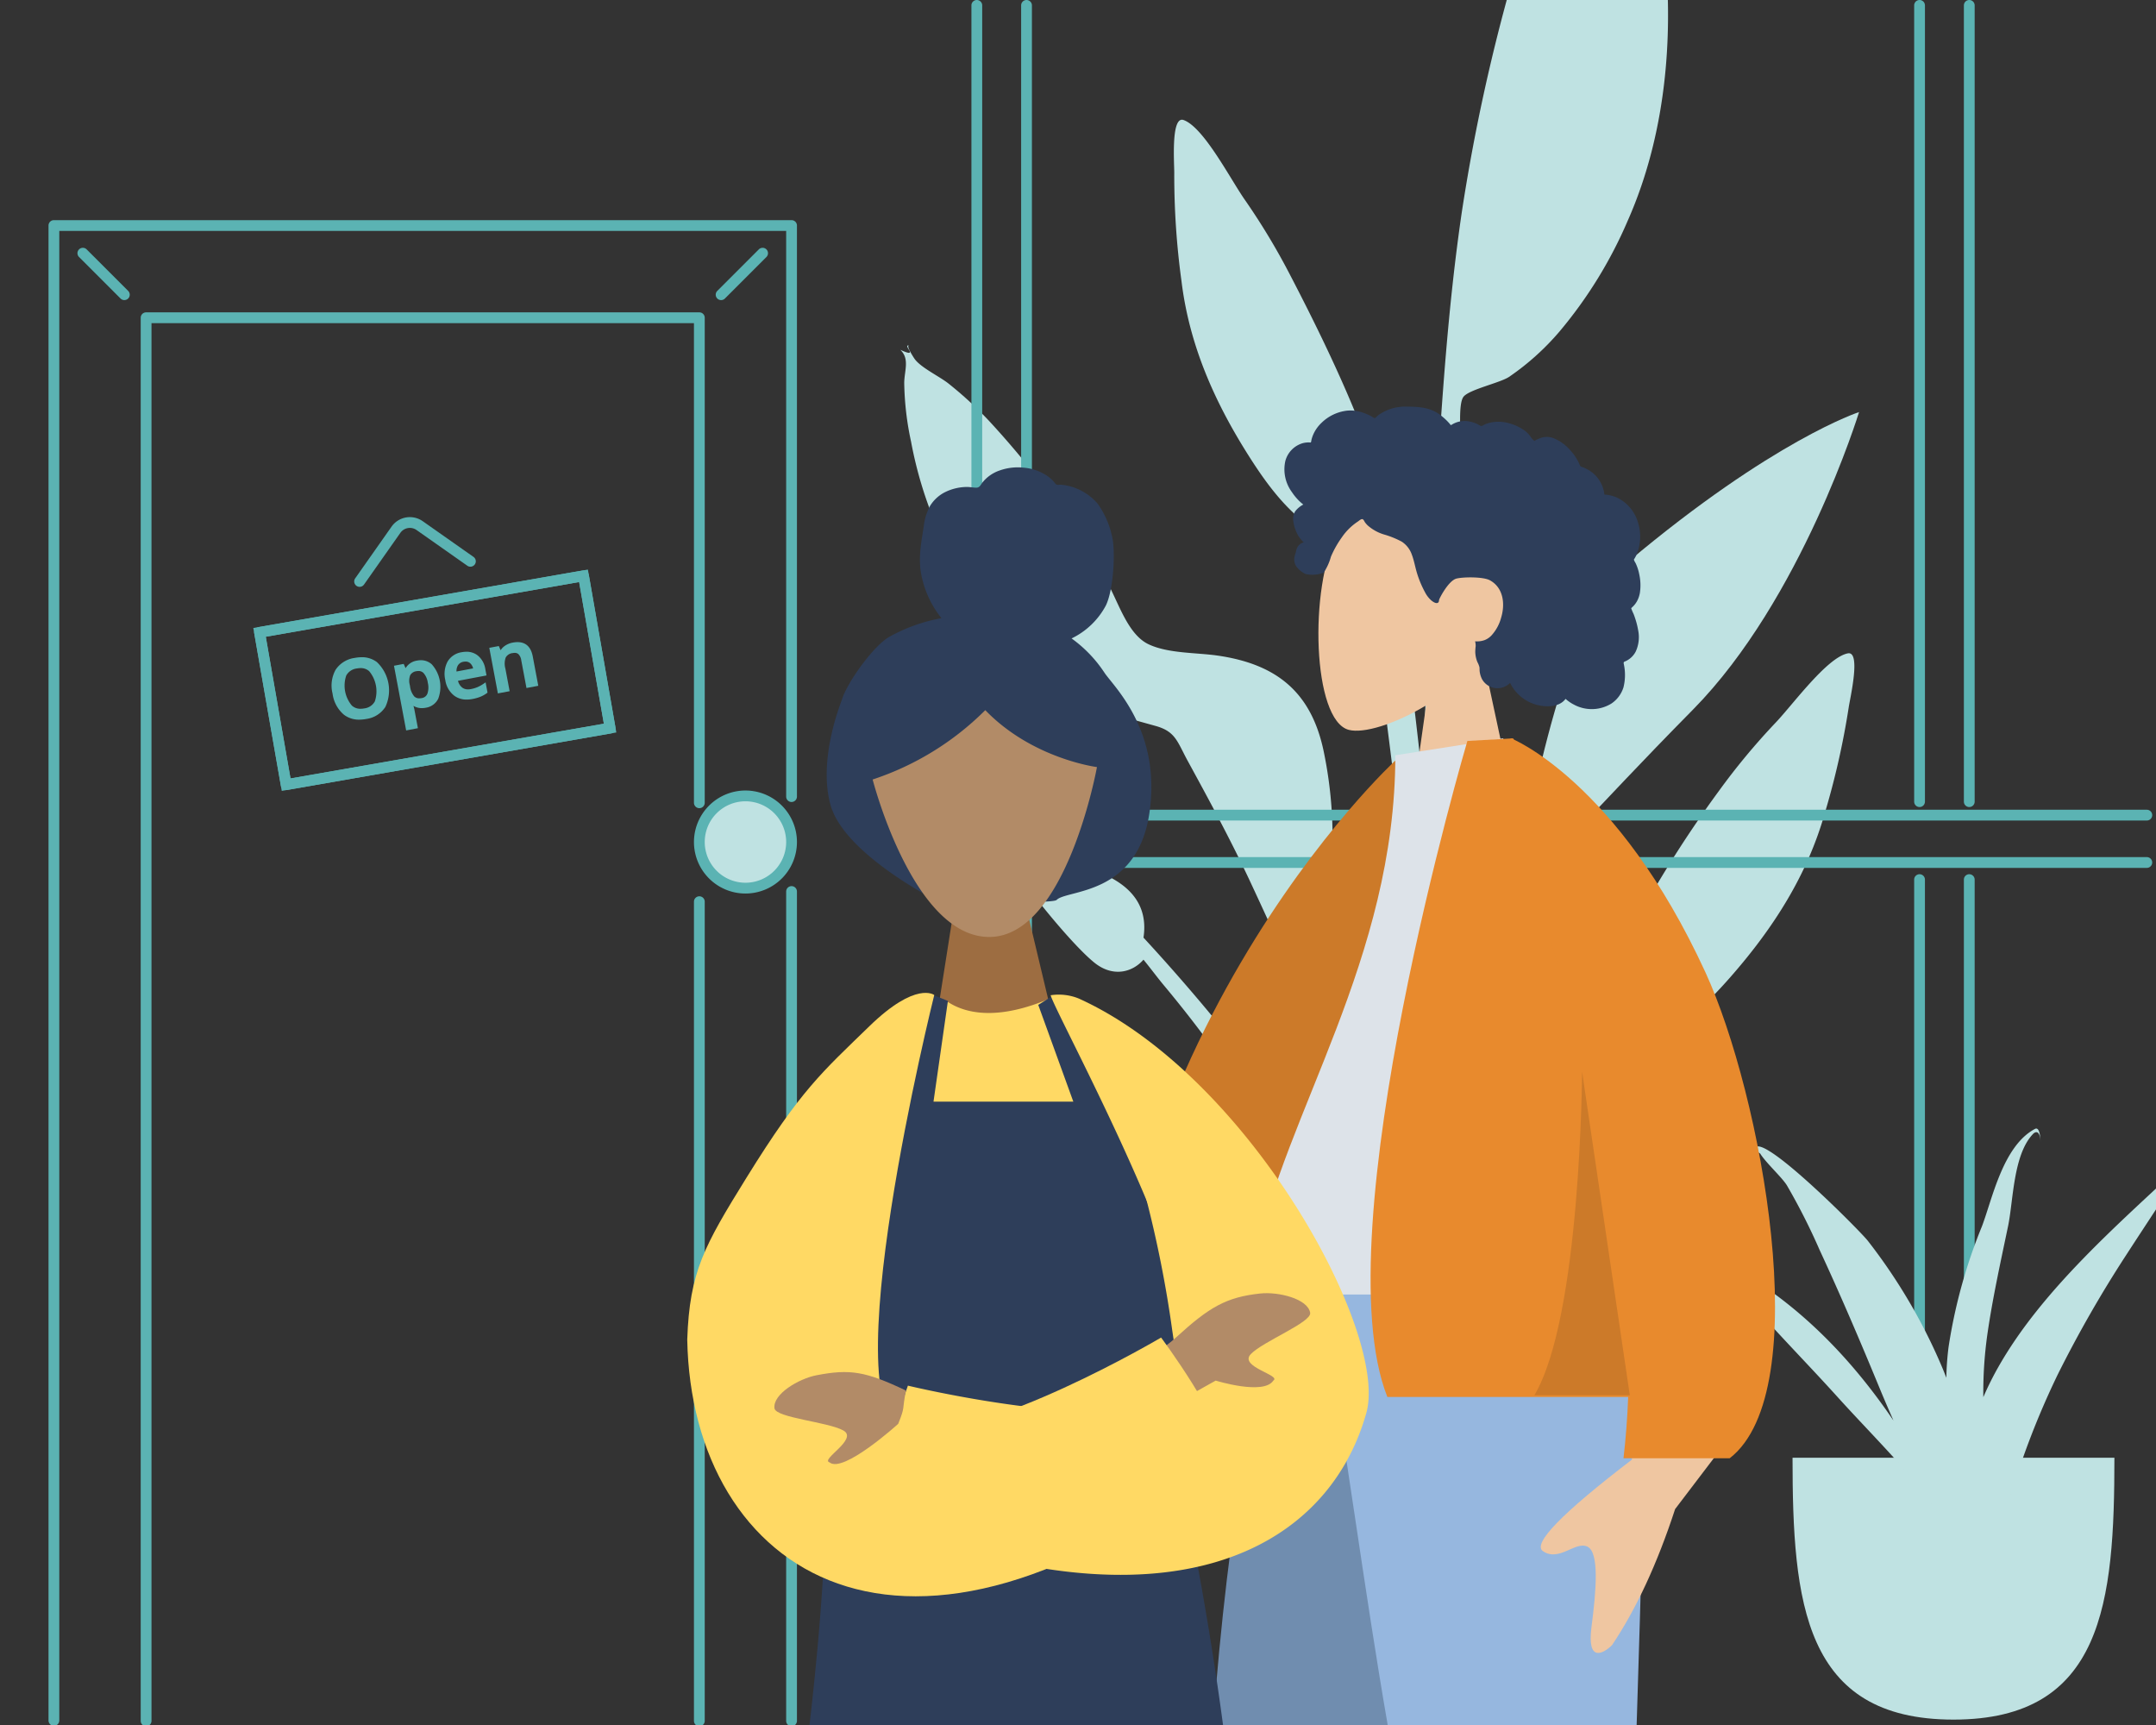 <svg xmlns="http://www.w3.org/2000/svg" xmlns:xlink="http://www.w3.org/1999/xlink" width="400" height="320" viewBox="0 0 400 320">
    <rect x="0" y="0" width="400" height="320" fill="#333333" stroke="none"/>
    <defs>
        <clipPath>
            <rect width="400" height="320" />
        </clipPath>
    </defs>
    <g clip-path="url(#b)">
        <rect width="400" height="320" fill="transparent" />
        <g transform="translate(167.031 -39.74)">
            <path d="M13.182,14.874C10.516,11.072,5.568,1.418,1.816.059-.6-.816.1,8.235.073,9.961A144.659,144.659,0,0,0,1.41,29.892C2.856,41.832,7.585,52.466,14.07,62.628c3.337,5.229,7.252,10.522,12.674,13.784,2.5,1.5,2.943,1.9,5.407,3.2,2.87,1.507,2.545,5.579,3.839,8.57,1.8,4.153,17.576,136.374,15.974,157.065-.142,1.834,2.415,2.273,2.543.034.679-11.871-5.193-94.079-8.155-120.964s-5.96-50.636-8.966-59.937C33.74,53.094,27.154,39.524,21.672,29A125.132,125.132,0,0,0,13.182,14.874Z" transform="translate(50.754 61.953)" fill="#bfe2e2" />
            <path d="M-13.034-10.013C-19.971-15.106-3.924,5.964,2.353,11.058c3.471,2.816,7.1,1.814,9.141-.532,1.326,1.616,2.567,3.306,3.76,4.734,3.633,4.35,7.067,8.8,10.349,13.361,6.818,9.468,12.66,19.47,18.769,29.29C50.4,67.6,56.381,77.343,61.845,87.28c4.629,8.419,10.8,18.323,12.384,27.553C71.824,95.258,62.7,76.443,51.835,59.187A358.68,358.68,0,0,0,11.495,6.438C13.7-8.3-9.808-7.646-13.034-10.013Z" transform="translate(33.625 207.238)" fill="#bfe2e2" />
            <path d="M70.477.02C66.595.779,60.251,9.561,57.051,12.907A125.331,125.331,0,0,0,46.545,25.562,214.044,214.044,0,0,0,27.957,55.881,281.809,281.809,0,0,0,7.275,109.7,222.031,222.031,0,0,0,1,145.01c-.224,2.235-2.567,19.469.809,19.934,3.037.418,2.1-13.086,2.246-14.923C5.711,129.3,10.673,109.132,17.575,89.6c1.5-4.255,2.9-9.467,5.3-13.3,1.731-2.758.012-1.8,3.055-2.84,2.613-.9,5.589-.678,8.264-1.775,5.812-2.383,10.465-7.01,14.545-11.664,7.927-9.045,14.209-18.83,17.484-30.42a146.461,146.461,0,0,0,4.412-19.514C70.879,8.376,72.978-.47,70.477.02Z" transform="translate(105.316 160.924)" fill="#bfe2e2" />
            <path d="M58.329,8.7a351.811,351.811,0,0,0-34.4,81.436c-4.7,17.1-7.989,34.639-11.256,52.055-5.058,26.967-9.842,53.932-11.2,81.378C.1,251.177-2.607,283.016,6.433,309.6c-4.515-26.994-.216-55.727.545-82.889.364-12.967,1.418-25.806,2.8-38.7,1.342-12.5,3.534-24.95,5.575-37.356q1.491-9.063,3.1-18.105c.317-1.8.451-7.137,1.593-8.366s7.009-1.741,8.848-2.649a47.505,47.505,0,0,0,10.274-7.169A82.066,82.066,0,0,0,54.285,95.465C63.678,79.789,67.433,60.658,67.243,42.5c-.036-3.525-5.705-41.482-3.429-42q-.206-.241-.389-.5Q60.84,4.329,58.329,8.7Z" transform="translate(69.44 -7.446) rotate(-7)" fill="#bfe2e2" />
            <path d="M2.635,2.466C2.41,2.141.941-.123,1.681.022.175-.273,3.752,2.518,0,.806,1.781,2.488.753,4.674.729,6.938A54.912,54.912,0,0,0,2,17.857a74.877,74.877,0,0,0,5.09,16.5C12.244,45.886,21,56.981,31.393,64.187c5.131,3.558,10.16,4.769,16.012,6.407,3.7,1.035,3.99,2.947,5.952,6.534,4.085,7.471,8.1,14.915,11.7,22.638,4.3,9.222,8.478,18.455,12.417,27.839,13.27,31.611,24.071,64.361,29.743,98.254.139-19.973-4.482-40.543-10.31-59.581A355.6,355.6,0,0,0,81.239,125.8c-1.428-3.206-3.593-7.331-4.2-10.871-.425-2.48.874-4.866,1.468-7.478a78.255,78.255,0,0,0,.117-31.8C76.38,64.37,69.89,59.135,58.91,57.537c-4.015-.584-9.119-.37-12.8-2.082-4.011-1.864-5.666-7.993-7.947-11.927A162.2,162.2,0,0,0,16.4,13.923,70.6,70.6,0,0,0,8.953,7.074C7.288,5.744,3.77,4.1,2.635,2.466Z" transform="translate(0 103.825)" fill="#bfe2e2" />
            <path d="M58.3,6.252C58.654,2.958,56.769,0,54.31,0H4.82C2.361,0,.476,2.958.834,6.252L4.659,41.377C5.826,52.085,12.61,60.018,20.6,60.018H38.527c7.992,0,14.777-7.933,15.943-18.641Z" transform="translate(72.579 269.841)" fill="#bfe2e2" />
            <path d="M-3756.422-6893.66s-4.321-.667-4.315-.987c1-36.132,10.053-124.825,28.915-140.671,26.982-22.668,42.889-27.809,42.889-27.809s-10.638,34.745-30.829,55.214-24.567,26.716-28.95,28.281C-3751.231-6971.649-3756.422-6893.66-3756.422-6893.66Z" transform="translate(3866.811 7179.308)" fill="#bfe2e2" />
        </g>
        <path d="M0,153.847a1,1,0,0,1-1-1V-1A1,1,0,0,1,0-2,1,1,0,0,1,1-1V152.847A1,1,0,0,1,0,153.847Z" transform="translate(146.856 166.384)" fill="#5bb3b3" />
        <path d="M140,324.316a1,1,0,0,1-1-1V46a1,1,0,0,1,1-1H276.856a1,1,0,0,1,1,1V151.937a1,1,0,1,1-2,0V47H141V323.316A1,1,0,0,1,140,324.316Z" transform="translate(-130 -4.162)" fill="#5bb3b3" />
        <path d="M0,140.142a1,1,0,0,1-1-1V-12.818a1,1,0,0,1,1-1,1,1,0,0,1,1,1v151.96A1,1,0,0,1,0,140.142Z" transform="translate(129.749 180.088)" fill="#5bb3b3" />
        <path d="M160,327.285a1,1,0,0,1-1-1V66a1,1,0,0,1,1-1H262.642a1,1,0,0,1,1,1v89.975a1,1,0,1,1-2,0V67H161V326.285A1,1,0,0,1,160,327.285Z" transform="translate(-132.893 -7.055)" fill="#5bb3b3" />
        <path d="M0,194.748a1,1,0,0,1-1-1V0A1,1,0,0,1,0-1,1,1,0,0,1,1,0V193.748A1,1,0,0,1,0,194.748Z" transform="translate(181.227 1)" fill="#5bb3b3" />
        <path d="M527.673,197.31H310.6a1,1,0,0,1-1-1v-8.787a1,1,0,0,1,1-1H527.673a1,1,0,0,1,0,2H311.6v6.787H527.673a1,1,0,0,1,0,2Z" transform="translate(-129.377 -36.31)" fill="#5bb3b3" />
        <path d="M0,116.695a1.5,1.5,0,0,1-1.5-1.5V0A1.5,1.5,0,0,1,0-1.5,1.5,1.5,0,0,1,1.5,0V115.195A1.5,1.5,0,0,1,0,116.695Z" transform="translate(163.227 202.664)" fill="#5ab3b3" />
        <path d="M0,194.748a1,1,0,0,1-1-1V0A1,1,0,0,1,0-1,1,1,0,0,1,1,0V193.748A1,1,0,0,1,0,194.748Z" transform="translate(190.451 1)" fill="#5bb3b3" />
        <path d="M0,116.695a1.5,1.5,0,0,1-1.5-1.5V0A1.5,1.5,0,0,1,0-1.5,1.5,1.5,0,0,1,1.5,0V115.195A1.5,1.5,0,0,1,0,116.695Z" transform="translate(172.451 202.664)" fill="#5ab3b3" />
        <path d="M0,148.712a1,1,0,0,1-1-1V0A1,1,0,0,1,0-1,1,1,0,0,1,1,0V147.712A1,1,0,0,1,0,148.712Z" transform="translate(356.133 1)" fill="#5bb3b3" />
        <path d="M0,116.509a1,1,0,0,1-1-1V0A1,1,0,0,1,0-1,1,1,0,0,1,1,0V115.509A1,1,0,0,1,0,116.509Z" transform="translate(356.132 163.174)" fill="#5bb3b3" />
        <path d="M0,148.712a1,1,0,0,1-1-1V0A1,1,0,0,1,0-1,1,1,0,0,1,1,0V147.712A1,1,0,0,1,0,148.712Z" transform="translate(365.356 1)" fill="#5bb3b3" />
        <path d="M0,116.509a1,1,0,0,1-1-1V0A1,1,0,0,1,0-1,1,1,0,0,1,1,0V115.509A1,1,0,0,1,0,116.509Z" transform="translate(365.356 163.174)" fill="#5bb3b3" />
        <ellipse cx="8.553" cy="8.554" rx="8.553" ry="8.554" transform="translate(129.748 148.275)" fill="#fff" />
        <g transform="translate(48.153 106.83)">
            <path d="M-1-1H62.02V29.683H-1ZM60.02,1H1V27.683H60.02Z" transform="matrix(0.985, -0.172, 0.172, 0.985, 0, 10.479)" fill="#5bb3b3" />
        </g>
        <g transform="translate(61.788 119.369)">
            <g transform="translate(0)">
                <path d="M217.548,146.417a5.858,5.858,0,0,1-.533,4.237,5.5,5.5,0,0,1-7.3,1.385,5.9,5.9,0,0,1-2.034-3.781,5.8,5.8,0,0,1,.533-4.245,4.816,4.816,0,0,1,3.4-2.087,4.718,4.718,0,0,1,3.9.735A5.854,5.854,0,0,1,217.548,146.417Zm-8.034,1.512a4.8,4.8,0,0,0,1.339,2.8,3.249,3.249,0,0,0,4.642-.861,6.079,6.079,0,0,0-1.1-5.9,2.786,2.786,0,0,0-2.5-.566,2.848,2.848,0,0,0-2.148,1.44A4.76,4.76,0,0,0,209.513,147.928Z" transform="translate(-207.523 -139.006)" fill="#5bb3b3" />
                <path d="M212.842,141.556a4.553,4.553,0,0,1,2.824.907,7.226,7.226,0,0,1,1.562,8.321,4.988,4.988,0,0,1-3.539,2.226,7.064,7.064,0,0,1-1.3.128,4.555,4.555,0,0,1-2.825-.9,6.164,6.164,0,0,1-2.129-3.934,6.067,6.067,0,0,1,.566-4.423,5.075,5.075,0,0,1,3.57-2.2A6.889,6.889,0,0,1,212.842,141.556Zm-.452,11.082a6.566,6.566,0,0,0,1.207-.12,4.454,4.454,0,0,0,3.2-1.995,6.743,6.743,0,0,0-1.438-7.663,4.064,4.064,0,0,0-2.521-.8,6.388,6.388,0,0,0-1.177.117,4.6,4.6,0,0,0-3.239,1.973,5.592,5.592,0,0,0-.5,4.066,5.689,5.689,0,0,0,1.94,3.628A4.067,4.067,0,0,0,212.39,152.638Zm.243-9.559a2.811,2.811,0,0,1,1.925.7,6.31,6.31,0,0,1,1.159,6.2,3.064,3.064,0,0,1-2.3,1.559,4.292,4.292,0,0,1-.788.077,2.843,2.843,0,0,1-1.938-.7,6.238,6.238,0,0,1-1.16-6.19,3.1,3.1,0,0,1,2.323-1.57A4.254,4.254,0,0,1,212.633,143.08Zm-.008,8.04a3.793,3.793,0,0,0,.7-.069,2.558,2.558,0,0,0,1.952-1.3,5.851,5.851,0,0,0-1.047-5.6,2.3,2.3,0,0,0-1.593-.576,3.754,3.754,0,0,0-.69.068,2.59,2.59,0,0,0-1.973,1.31,5.776,5.776,0,0,0,1.048,5.583A2.326,2.326,0,0,0,212.625,151.12Z" transform="translate(-207.523 -139.006)" fill="#5bb3b3" />
                <path d="M222.366,150.575a2.835,2.835,0,0,1-2.552-.645l-.1.019q.291.988.331,1.205l.614,3.261-1.692.319-2.165-11.5,1.368-.258q.1.214.439,1.021l.086-.016a2.7,2.7,0,0,1,2.148-1.657,2.813,2.813,0,0,1,2.526.643,6.024,6.024,0,0,1,1.128,6.079A2.834,2.834,0,0,1,222.366,150.575Zm-1.7-6.79a1.788,1.788,0,0,0-1.362.866,3.119,3.119,0,0,0-.11,1.974l.048.251a3.788,3.788,0,0,0,.858,2.019,1.74,1.74,0,0,0,1.627.369,1.556,1.556,0,0,0,1.219-.974,3.794,3.794,0,0,0,.089-2.142,3.65,3.65,0,0,0-.853-1.938A1.6,1.6,0,0,0,220.663,143.784Z" transform="translate(-205.201 -138.894)" fill="#5bb3b3" />
                <path d="M218.767,155.025l-2.258-12,1.8-.34.082.176c.049.106.139.311.267.614a2.978,2.978,0,0,1,2.133-1.405,3.881,3.881,0,0,1,.716-.07,2.956,2.956,0,0,1,2.022.772,6.262,6.262,0,0,1,1.184,6.379,3.083,3.083,0,0,1-2.306,1.666,3.96,3.96,0,0,1-.73.071,2.966,2.966,0,0,1-1.558-.422c.091.321.146.534.166.637l.66,3.507Zm-1.674-11.6,2.073,11.014,1.2-.226L219.8,151.2c-.015-.079-.078-.339-.325-1.181l-.078-.266.495-.092.092.082a2.447,2.447,0,0,0,1.7.648,3.461,3.461,0,0,0,.638-.063,2.574,2.574,0,0,0,1.953-1.4,5.787,5.787,0,0,0-1.072-5.779,2.437,2.437,0,0,0-1.689-.645,3.38,3.38,0,0,0-.624.061,2.441,2.441,0,0,0-1.963,1.507l-.052.125-.418.079-.078-.186c-.178-.424-.288-.68-.356-.836Zm4.122,6.138a1.786,1.786,0,0,1-1.292-.49,3.975,3.975,0,0,1-.929-2.152l-.047-.251a3.316,3.316,0,0,1,.134-2.136,2.03,2.03,0,0,1,1.537-1,1.853,1.853,0,0,1,1.738.495,3.9,3.9,0,0,1,.922,2.069,4.048,4.048,0,0,1-.1,2.284,1.8,1.8,0,0,1-1.4,1.123A3.007,3.007,0,0,1,221.215,149.565ZM221.056,144a1.874,1.874,0,0,0-.346.034,1.543,1.543,0,0,0-1.186.736,2.908,2.908,0,0,0-.086,1.812l.047.251a3.585,3.585,0,0,0,.786,1.886,1.287,1.287,0,0,0,.944.349,2.508,2.508,0,0,0,.462-.047,1.311,1.311,0,0,0,1.035-.826,3.578,3.578,0,0,0,.073-2,3.432,3.432,0,0,0-.783-1.807A1.284,1.284,0,0,0,221.056,144Z" transform="translate(-205.201 -138.894)" fill="#5bb3b3" />
                <path d="M229.118,149.267a3.913,3.913,0,0,1-3.108-.536,4.181,4.181,0,0,1-1.609-2.787,4.594,4.594,0,0,1,.394-3.251,3.419,3.419,0,0,1,2.462-1.618,3.336,3.336,0,0,1,2.671.489,3.719,3.719,0,0,1,1.41,2.463l.173.914-5.306,1a2.662,2.662,0,0,0,.961,1.664,2.222,2.222,0,0,0,1.78.309,6.2,6.2,0,0,0,1.289-.38,7,7,0,0,0,1.223-.689l.259,1.375a5.246,5.246,0,0,1-1.174.654A7.82,7.82,0,0,1,229.118,149.267Zm-1.62-6.91a1.732,1.732,0,0,0-1.2.754,2.472,2.472,0,0,0-.3,1.6l3.613-.68a2.244,2.244,0,0,0-.755-1.4A1.656,1.656,0,0,0,227.5,142.357Z" transform="translate(-203.329 -139.21)" fill="#5bb3b3" />
                <path d="M228.115,149.616a3.8,3.8,0,0,1-2.249-.682,4.438,4.438,0,0,1-1.71-2.945,4.856,4.856,0,0,1,.424-3.423,3.673,3.673,0,0,1,2.631-1.737,4.76,4.76,0,0,1,.875-.086,3.333,3.333,0,0,1,1.988.617,3.976,3.976,0,0,1,1.51,2.62l.219,1.16-5.291,1a2.274,2.274,0,0,0,.8,1.265,1.74,1.74,0,0,0,1.056.319,2.884,2.884,0,0,0,.532-.053,5.973,5.973,0,0,0,1.238-.365,6.783,6.783,0,0,0,1.179-.665l.316-.218.359,1.908-.127.093a5.521,5.521,0,0,1-1.23.685,8.1,8.1,0,0,1-1.47.407A5.684,5.684,0,0,1,228.115,149.616Zm-.029-8.372a4.259,4.259,0,0,0-.782.077,3.154,3.154,0,0,0-2.292,1.5,4.377,4.377,0,0,0-.364,3.078,3.96,3.96,0,0,0,1.508,2.629,3.315,3.315,0,0,0,1.96.59,5.187,5.187,0,0,0,.957-.1,7.6,7.6,0,0,0,1.379-.381,4.97,4.97,0,0,0,.99-.532l-.16-.849a6.761,6.761,0,0,1-.949.5,6.47,6.47,0,0,1-1.341.4,3.382,3.382,0,0,1-.624.062,2.253,2.253,0,0,1-1.348-.413,2.911,2.911,0,0,1-1.059-1.813l-.055-.252,5.314-1-.126-.668a3.5,3.5,0,0,0-1.31-2.306A2.843,2.843,0,0,0,228.085,141.244Zm-2.306,3.762-.025-.274a2.72,2.72,0,0,1,.338-1.758,1.98,1.98,0,0,1,1.36-.864,1.908,1.908,0,0,1,1.56.315,2.491,2.491,0,0,1,.85,1.554l.05.248Zm2.129-2.44a1.974,1.974,0,0,0-.363.036,1.48,1.48,0,0,0-1.033.644,2.042,2.042,0,0,0-.275,1.165l3.076-.579a1.833,1.833,0,0,0-.6-1.008A1.284,1.284,0,0,0,227.908,142.567Z" transform="translate(-203.329 -139.21)" fill="#5bb3b3" />
                <path d="M239.447,147.219l-1.7.319-.921-4.895a2.173,2.173,0,0,0-.629-1.305,1.458,1.458,0,0,0-1.263-.233,1.9,1.9,0,0,0-1.45.929,3.568,3.568,0,0,0-.1,2.218l.746,3.966-1.692.319-1.5-7.963,1.324-.249.434,1,.086-.016a2.4,2.4,0,0,1,.858-1.07,3.478,3.478,0,0,1,1.41-.586q2.866-.538,3.414,2.377Z" transform="translate(-201.661 -139.567)" fill="#5bb3b3" />
                <path d="M232.242,148.828l-1.59-8.454,1.766-.332.337.777a2.746,2.746,0,0,1,.745-.785,3.741,3.741,0,0,1,1.51-.629,4.821,4.821,0,0,1,.884-.088c1.54,0,2.49.9,2.823,2.664l1.023,5.437-2.191.411-.968-5.14a1.953,1.953,0,0,0-.544-1.16,1,1,0,0,0-.673-.217,2.083,2.083,0,0,0-.382.039,1.658,1.658,0,0,0-1.275.8,3.368,3.368,0,0,0-.074,2.057l.793,4.211Zm-1.006-8.055,1.405,7.471,1.2-.226-.7-3.72a3.757,3.757,0,0,1,.121-2.379,2.147,2.147,0,0,1,1.626-1.06,1.7,1.7,0,0,1,1.47.287,2.416,2.416,0,0,1,.714,1.451l.875,4.649,1.208-.227-.93-4.945c-.286-1.519-1.049-2.257-2.331-2.257a4.322,4.322,0,0,0-.791.08,3.247,3.247,0,0,0-1.31.544,2.161,2.161,0,0,0-.772.96l-.051.128-.417.079-.434-1Z" transform="translate(-201.661 -139.567)" fill="#5bb3b3" />
            </g>
        </g>
        <ellipse cx="8.553" cy="8.554" rx="8.553" ry="8.554" transform="translate(129.749 147.647)" fill="#bfe2e2" />
        <path d="M8.553-1A9.554,9.554,0,1,1-1,8.554,9.564,9.564,0,0,1,8.553-1Zm0,17.107A7.554,7.554,0,1,0,1,8.554,7.562,7.562,0,0,0,8.553,16.107Z" transform="translate(129.749 147.647)" fill="#5bb3b3" />
        <g transform="translate(15.371 46.97)">
            <path d="M7.7,8.7a1,1,0,0,1-.707-.293l-7.7-7.7a1,1,0,0,1,0-1.414,1,1,0,0,1,1.414,0l7.7,7.7A1,1,0,0,1,7.7,8.7Z" transform="translate(0 0)" fill="#5bb3b3" />
            <path d="M0,8.7a1,1,0,0,1-.707-.293,1,1,0,0,1,0-1.414l7.7-7.7a1,1,0,0,1,1.414,0,1,1,0,0,1,0,1.414l-7.7,7.7A1,1,0,0,1,0,8.7Z" transform="translate(118.416 0)" fill="#5bb3b3" />
        </g>
        <path d="M0-1H61.02a1,1,0,0,1,1,1V28.683a1,1,0,0,1-1,1H0a1,1,0,0,1-1-1V0A1,1,0,0,1,0-1ZM60.02,1H1V27.683H60.02Z" transform="matrix(0.985, -0.172, 0.172, 0.985, 48.153, 117.309)" fill="#5bb3b3" />
        <path d="M206.308,122.343a1,1,0,0,1-.817-1.575l6.746-9.594a4.152,4.152,0,0,1,5.786-1.008l9.431,6.631a1,1,0,0,1-1.15,1.636l-9.431-6.631a2.152,2.152,0,0,0-3,.522l-6.746,9.595A1,1,0,0,1,206.308,122.343Z" transform="translate(-139.592 -13.479)" fill="#5bb3b3" />
        <g transform="translate(313.568 209.354)">
            <path d="M0,0C0,26.828,2.07,48.577,29.858,48.577S59.716,26.828,59.716,0" transform="translate(19 61.068)" fill="#bfe2e2" />
            <path d="M57.125,44.33a56.667,56.667,0,0,0-2.729,5.5A76.973,76.973,0,0,1,55.142,38.2c.969-6.717,2.449-13.4,3.84-20.069,1-4.794.937-13.405,4.731-17.226C64.754.082,65,1.7,65,2.405c.013.149,0-2.869-1.013-2.344-6,3.17-7.947,13.139-9.869,18.13A97.738,97.738,0,0,0,47.951,40.5a51.09,51.09,0,0,0-.415,5.74c-.2-.511-.4-1.026-.608-1.535A104.133,104.133,0,0,0,32.958,20.813C31.522,18.973,13.475.819,12.062,3.6a1.9,1.9,0,0,0,.876,1c.026.03.027.014.012-.032,1.06,1.751,4.074,4.455,5.012,5.989a116.869,116.869,0,0,1,6.064,11.977c3.942,8.493,7.6,17.072,11.144,25.669.825,2,1.686,3.994,2.563,5.979C28.686,40.839,16.616,28.723,0,21.787c5.675,2.953,9.4,8.508,13.228,12.761,4.622,5.13,9.491,10.122,14.122,15.247,5.462,6.045,11.889,12.411,17.143,19.1,5.089,10.926,10.035,21.865,13.087,33.351-1.251-3.968-.1-9.452-.312-13.617A94,94,0,0,0,56.2,78.744a20.612,20.612,0,0,1,1.445,4.339c-.229-2.311-.492-4.607-.775-6.892.727-2.139,1.44-4.134,1.922-5.778a150.506,150.506,0,0,1,9.418-24.8,222.609,222.609,0,0,1,12.592-22c2.161-3.335,4.352-6.657,6.53-9.985,1.425-2.179,2.782-5.667,4.766-7.754C79.274,17.863,65.262,29.941,57.125,44.33" transform="translate(0 0)" fill="#bfe2e2" />
        </g>
        <path d="M25.883,0H0C3.887,24.745,10.743,46.265,20.955,65.792a233.307,233.307,0,0,1-1.4-35.013C20.149,17.8,22.278,7.441,25.882,0Z" transform="matrix(-0.996, 0.087, -0.087, -0.996, 251.456, 269.225)" fill="rgba(0,0,0,0.1)" />
        <g transform="translate(12.048 13.34)">
            <g transform="translate(158.349 62.091)">
                <path d="M41.791,91.156H0C.688,81.84,1.551,72.793,2.564,64.264c.986-8.3,2.144-16.371,3.444-23.984C7.27,32.894,8.7,25.715,10.264,18.945c1.511-6.55,3.193-12.924,5-18.945h47.7c-4.9,22.337-12.022,53.006-21.167,91.155Z" transform="translate(54.643 153.413)" fill="#708daf" />
                <path d="M41.791,91.655H-.538l.04-.537C.19,81.8,1.053,72.746,2.068,64.205,3.054,55.895,4.214,47.817,5.515,40.2c1.263-7.4,2.7-14.584,4.261-21.364,1.515-6.563,3.2-12.948,5.006-18.976L14.889-.5h48.69l-.133.607C58.549,22.428,51.427,53.1,42.277,91.272l-.485-.116h0Zm-41.252-1H41.4C50.418,53.012,57.462,22.687,62.336.5h-46.7c-1.76,5.9-3.4,12.145-4.883,18.558-1.56,6.761-2.99,13.93-4.25,21.307-1.3,7.6-2.456,15.665-3.44,23.959C2.068,72.685,1.219,81.541.539,90.655Z" transform="translate(54.643 153.413)" fill="rgba(0,0,0,0)" />
                <path d="M60.737,91.156H14.549c-2.185-12.606-4.084-25.286-6.094-38.711C5.941,35.654,3.341,18.291,0,0H63.511c-.714,18.707-1.17,35.321-1.652,52.91-.334,12.183-.679,24.782-1.122,38.245Z" transform="translate(72.511 153.413)" fill="#96b7df" />
                <path d="M60.737,91.655H14.128l-.072-.415C11.87,78.633,9.972,65.954,7.962,52.531l0-.012C5.448,35.736,2.849,18.381-.492.09L-.6-.5H64.03l-.02.519c-.713,18.7-1.169,35.3-1.651,52.879l0,.082c-.334,12.167-.679,24.748-1.12,38.192l-.491-.016h-.008Zm-45.768-1H60.253c.434-13.259.775-25.684,1.1-37.7l0-.082c.478-17.419.93-33.882,1.632-52.371H.6c3.292,18.09,5.863,35.26,8.35,51.871l0,.012C10.938,65.652,12.816,78.2,14.97,90.655Z" transform="translate(72.511 153.413)" fill="rgba(0,0,0,0)" />
                <path d="M1.39,0,14,9.592Q29.214,14.564,39.241,21.3c1.552,1.571,3.365,4.682-3.369,3.808s-13.855-1.491-14.909.766,2.893,5.229.844,8.242q-2.049,3.013-17-16.537L0,18.516Z" transform="translate(149.978 190.512) rotate(90)" fill="#efc6a1" />
                <path d="M46.026,0S26.286,49.414,22.572,54.125c-1.816,2.3-12.867,8.124-20.332,11.2-3,1.237-2.4,3.761-1.543,4.58,6.981,6.663,13.517,1.928,21.159.172,8.372-1.924,5.6,7.944,12.216,6.527-.971-4.549-3.664-13.2-.536-17.842C35.62,55.672,64.517,4.006,64.517,4.006Z" transform="matrix(0.978, -0.208, 0.208, 0.978, 0, 159.238)" fill="#efc6a1" />
                <path d="M0,0,7.48,34.851C3.309,39.746.485,45.745.957,52.467,2.317,71.834,29.287,67.573,34.533,57.8s4.623-34.57-2.157-36.317c-2.7-.7-8.465,1.01-14.328,4.542L21.729,0Z" transform="translate(112.23 81.45) rotate(180)" fill="#efc6a1" />
                <path d="M55.808,0S-2.592,53.395.124,141.179H14.98C34.343,107.462,61.689,5.226,61.689,5.226Z" transform="translate(32.848 65.486)" fill="#cc7a29" />
                <path d="M71.75,103.17H2.479C-.686,103.17-.09,98.6.368,96.3c5.281-26.607,25.9-55.289,25.9-93.163L46.244,0C62.771,26.569,68.486,59.281,71.75,103.17Z" transform="translate(62.209 61.539)" fill="#dde3e9" />
                <path d="M65.468,122.174H3.114C-8.957,91.681,17.962.484,17.962.484L26.447,0C41.229,26.647,62.549,78.158,65.468,122.174Z" transform="translate(83.882 61.539)" fill="#e88a2d" />
                <path d="M5.913,0S25.561,7.746,41.958,43.4c10.35,22.5,20.675,77.652,4.5,90.149h-19.7C33.869,72.713.032,5.226.032,5.226Z" transform="translate(104.05 61.539)" fill="#e88a2d" />
                <path d="M.2,10.1A4.7,4.7,0,0,1,3.494,6.764a4.337,4.337,0,0,1,1.211-.12c.146.006.187.048.255-.054a1.339,1.339,0,0,0,.073-.349,6.588,6.588,0,0,1,.246-.815A6.656,6.656,0,0,1,6.885,3.038a8.086,8.086,0,0,1,4.856-2.3,7.082,7.082,0,0,1,2.919.4,11.562,11.562,0,0,1,1.417.606c.138.069.587.409.726.387s.461-.4.586-.5A8.584,8.584,0,0,1,22.75,0C24.916.016,27,.124,28.807,1.444a12.112,12.112,0,0,1,1.093.907c.183.17.359.345.528.529q.153.166.3.34c.162.2.136.262.362.124a4.5,4.5,0,0,1,2.891-.65,6.472,6.472,0,0,1,1.745.493c.19.081.628.4.83.407s.633-.3.839-.373A6.883,6.883,0,0,1,40.881,2.9,9.009,9.009,0,0,1,44.3,4.243a4.6,4.6,0,0,1,1.267,1.152c.149.206.284.423.453.614.1.112.295.226.348.368a7.512,7.512,0,0,1,1.449-.64,3.572,3.572,0,0,1,2.04.078A8.11,8.11,0,0,1,53.074,8.1a9.128,9.128,0,0,1,1.191,1.6q.243.412.445.845a3.145,3.145,0,0,0,.2.44c.111.162.186.165.388.236a6.274,6.274,0,0,1,2.672,1.788,6.155,6.155,0,0,1,1.383,2.932,1.493,1.493,0,0,0,.056.361c.051.047.257.026.335.036a7.053,7.053,0,0,1,.8.141,6.63,6.63,0,0,1,1.412.507A7.375,7.375,0,0,1,65.571,21.3a8.754,8.754,0,0,1-.137,6,5.856,5.856,0,0,1-.445.878c-.107.171-.141.172-.072.351.077.2.218.394.31.59a8.461,8.461,0,0,1,.639,2,9.4,9.4,0,0,1,.11,3.465,5,5,0,0,1-.535,1.52,4.36,4.36,0,0,1-.469.68c-.092.11-.19.214-.292.315a1.951,1.951,0,0,0-.185.171c-.122.156-.147.028-.084.257a10.26,10.26,0,0,0,.408.948c.125.321.239.647.342.976a14.388,14.388,0,0,1,.5,2.034,6.384,6.384,0,0,1-.451,3.951,3.952,3.952,0,0,1-1.118,1.331,4.15,4.15,0,0,1-.735.446c-.133.063-.3.09-.364.219s.032.413.054.568a9.468,9.468,0,0,1-.111,4.081,5.638,5.638,0,0,1-2.236,3,6.958,6.958,0,0,1-6.953.2,7.3,7.3,0,0,1-1.552-1.066c-1.191,1.6-3.641,1.552-5.381,1.1A7.729,7.729,0,0,1,41.9,51.25a3.272,3.272,0,0,1-5.2-.683,4.328,4.328,0,0,1-.439-1.425c-.036-.26-.013-.522-.04-.779a4.025,4.025,0,0,0-.38-.965,5.325,5.325,0,0,1-.4-1.923,9.761,9.761,0,0,1,.074-1.033,3.547,3.547,0,0,0-.105-.907,4.152,4.152,0,0,0,1.757-.22,3.47,3.47,0,0,0,1.359-.955,7.923,7.923,0,0,0,1.709-3.194c.773-2.53.456-5.565-2.089-6.953-1.186-.647-4.738-.645-6.151-.325-1.485.336-3.169,3.612-3.251,3.919-.051.191-.025.426-.2.553-.385.279-1.02-.205-1.3-.444A5.139,5.139,0,0,1,26.1,34.4a18.779,18.779,0,0,1-1.566-3.84c-.289-1.023-.475-2.079-.853-3.076a4.705,4.705,0,0,0-1.893-2.441,16.671,16.671,0,0,0-3.256-1.318,8.084,8.084,0,0,1-3.013-1.654A4.162,4.162,0,0,1,15,21.493c-.118-.165-.235-.481-.415-.586-.28-.163-.689.261-.931.415a10.763,10.763,0,0,0-3,2.974,18.5,18.5,0,0,0-1.99,3.541,10.236,10.236,0,0,1-1.338,2.953,5.649,5.649,0,0,1-3.368.255A4.254,4.254,0,0,1,2.12,29.455a2.468,2.468,0,0,1-.209-1.618c.065-.326.2-.631.269-.952a2.967,2.967,0,0,1,.247-.771,1.9,1.9,0,0,1,1.185-.944,5.563,5.563,0,0,1-1.28-1.735,7.445,7.445,0,0,1-.663-2.261,2.744,2.744,0,0,1,.367-1.761,4.639,4.639,0,0,1,1.5-1.248,9.782,9.782,0,0,1-2.094-2.28A7.114,7.114,0,0,1,.2,10.1Z" transform="translate(67.867 0)" fill="#2e3e5a" />
                <path d="M8.855,0S8.653,45.515,0,60.034H17.71Z" transform="translate(114.269 123.366)" fill="#cc7a29" />
            </g>
            <g transform="translate(104 69.517)">
                <path d="M0,0,10.038,42.075h7.239L23.89,0Z" transform="translate(80.686 111.995) rotate(180)" fill="#9d6d41" />
                <path d="M4508.837,785.263a12.626,12.626,0,0,1,2.854.857c2.865,1.9,8.787,3.916,19.6-.857,27.628,30.631,31.1,84.766,31.1,84.766l-74.822,8.369S4508.09,784.584,4508.837,785.263Z" transform="translate(-4451.944 -683.153)" fill="#ffd964" />
                <path d="M76.719,135.405H0c1.482-12.951,2.418-24.151,2.779-33.289A91.288,91.288,0,0,1,4.513,87.662c.833-4.16,1.82-7.7,2.614-10.542C8.2,73.267,8.98,70.484,8.636,68.815,8.15,66.454,8.6,61.367,9.981,53.7c1.1-6.137,2.8-13.933,5.038-23.17C18.793,14.966,22.831.6,23,0l2.674,1.083L23,19.766H48.94L42.435,1.821,45.318,0l.006.009c.3.468,3.008,4.756,6.322,11.169,2.047,3.961,3.92,7.946,5.568,11.844A131.233,131.233,0,0,1,62.3,37.143a216.612,216.612,0,0,1,5,25.1c1.355,9,3.15,23.23,4.011,39.87C73.43,113.233,75.247,124.434,76.719,135.405Z" transform="translate(34.143 101.737)" fill="#2e3e5a" />
                <path d="M18.508,24.562A31.564,31.564,0,0,1,28.843,23.7a18.566,18.566,0,0,1-1.49-9.131c.294-2.987,1.557-5.5,2.717-8.141a10.487,10.487,0,0,1,2.077-3.341,6.9,6.9,0,0,1,3.45-1.8,9.29,9.29,0,0,1,4.029.11c.589.141,1.121.426,1.7.592s.868-.193,1.286-.555a6.958,6.958,0,0,1,3.8-1.4A10.017,10.017,0,0,1,50.8.687a9.175,9.175,0,0,1,3.7,2.457,6.627,6.627,0,0,1,1.133,1.718c.112.259.133.412.389.513.237.093.511.1.755.193a10.209,10.209,0,0,1,5.551,5.117,16.252,16.252,0,0,1,1.016,6.491c-.015,2.694-2.25,9.661-4.441,12.163a14.148,14.148,0,0,1-7.716,4.244A24.213,24.213,0,0,1,55.465,41.4c1.089,3.048,7.391,13.275,1.21,27.36s-18.4,9.571-20.719,10.952c-1.062.632-21.953-5.82-22.745-6.744C12.881,72.58.155,60.84,0,51.953s6.824-17.99,7.134-18.492C8.784,30.8,15.15,25.509,18.508,24.562Z" transform="matrix(0.966, -0.259, 0.259, 0.966, 24.616, 16.393)" fill="#2e3e5a" />
                <path d="M4436.19,736.365s7.5,29.356,21.729,29.212,19.887-31.515,19.887-31.515-11.994-1.518-20.717-10.56A53.059,53.059,0,0,1,4436.19,736.365Z" transform="translate(-4390.337 -674.621)" fill="#b28b67" />
                <path d="M41.659.019c.624,4.1,29.561,72.342,15.653,77.119S7.739,69.223,7.739,69.223L7.19,70.392S-.513,87.523.027,93.827c50.221,26.233,81.7,14.5,91.719-10.651,5.72-14.358-15.07-64.441-44.932-81.987A9.827,9.827,0,0,0,41.659.019Z" transform="matrix(0.995, -0.105, 0.105, 0.995, 37.425, 106.124)" fill="#ffd964" />
                <path d="M0,11.29l11.25,6.18s2.368,9.01,5.661,9.066c1.687.785-1.251-6.805,1.947-6.147s11,6.462,12.345,5.283c1.989-1.743.215-7.1-1.874-9.759-3.906-4.977-7.14-6.679-15.133-8.907C7.927,5.259.641,0,.641,0Z" transform="translate(88.72 173.536) rotate(-58)" fill="#b28b67" />
                <path d="M58.2.794S23.907,74.334,37.815,79.11,87.388,71.2,87.388,71.2,95.729,88.452,95.1,95.8C27.215,131.261-6.424,97.356,1.016,54.807c2.83-12.3,6.416-16.46,16.513-27.384C30.605,13.276,35.082,10.857,45.249,4.2S58.2.794,58.2.794Z" transform="translate(0 112.051) rotate(-11)" fill="#ffd964" />
                <path d="M0,13.8S1.629.113,4.923.057C6.609-.728,3.672,6.862,6.869,6.2S17.87-.258,19.214.921c1.989,1.743.216,7.1-1.874,9.759-3.906,4.977-6.377,6.5-14.37,8.733C1.048,16.044,1.18,17.234,0,13.8Z" transform="translate(41.537 191.695) rotate(-139)" fill="#b28b67" />
            </g>
        </g>
    </g>
</svg>
